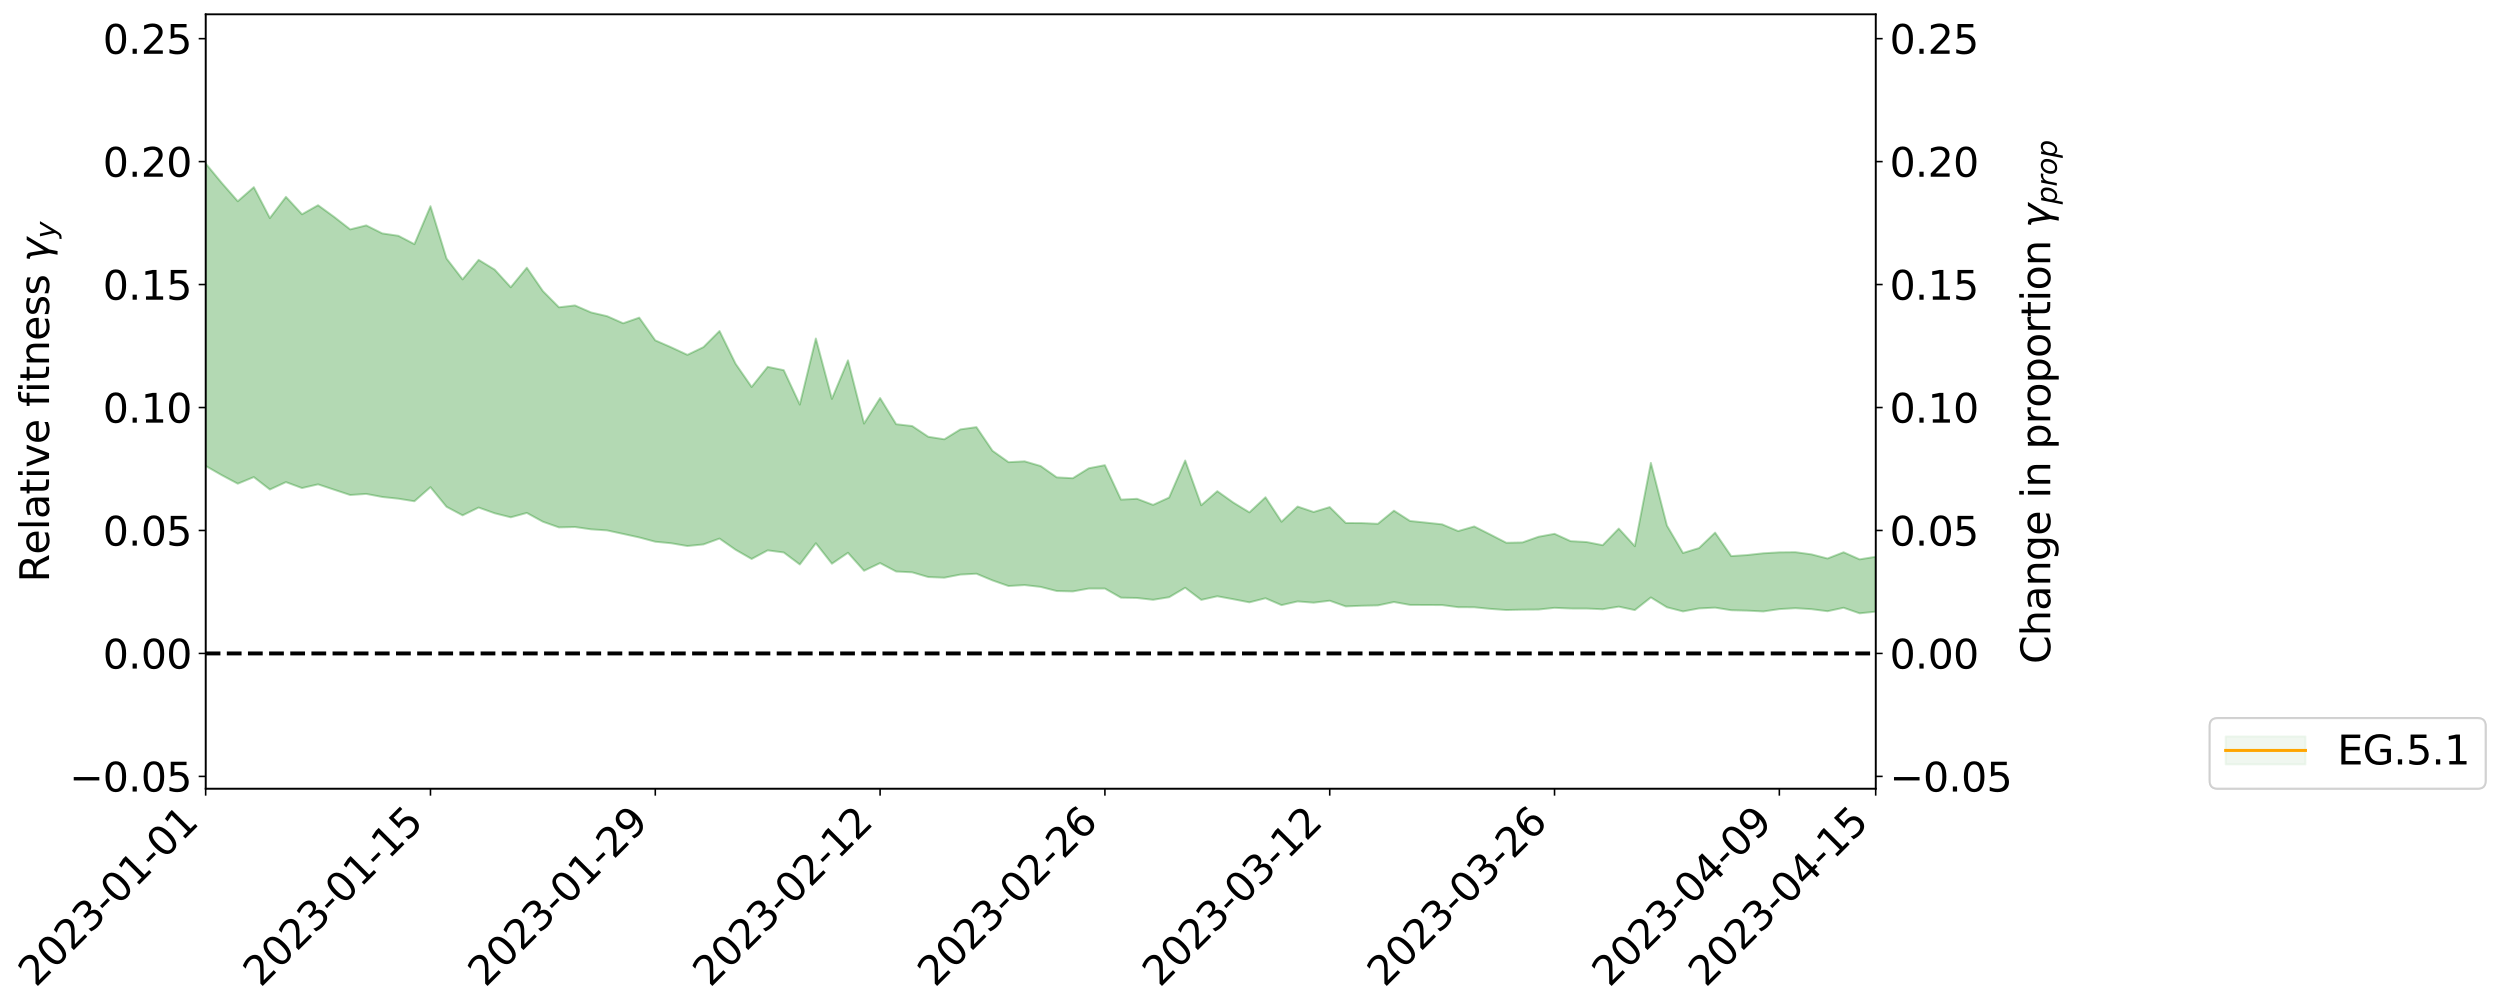 <?xml version="1.0" encoding="utf-8" standalone="no"?>
<!DOCTYPE svg PUBLIC "-//W3C//DTD SVG 1.1//EN"
  "http://www.w3.org/Graphics/SVG/1.1/DTD/svg11.dtd">
<svg xmlns:xlink="http://www.w3.org/1999/xlink" width="1252.972pt" height="505.355pt" viewBox="0 0 1252.972 505.355" xmlns="http://www.w3.org/2000/svg" version="1.1">
 <defs>
  <style type="text/css">*{stroke-linejoin: round; stroke-linecap: butt}</style>
 </defs>
 <g id="figure_1">
  <g id="patch_1">
   <path d="M 0 505.355 
L 1252.972 505.355 
L 1252.972 -0 
L 0 -0 
z
" style="fill: #ffffff"/>
  </g>
  <g id="axes_1">
   <g id="patch_2">
    <path d="M 103.075 395.28 
L 940.075 395.28 
L 940.075 7.2 
L 103.075 7.2 
z
" style="fill: #ffffff"/>
   </g>
   <g id="PolyCollection_1">
    <path d="M -4315.319 327.42 
L -4315.319 327.436 
L -4307.271 327.364 
L -4299.223 327.292 
L -4291.175 327.222 
L -4283.127 327.157 
L -4275.079 327.09 
L -4267.031 327.01 
L -4258.983 326.922 
L -4250.935 326.854 
L -4242.887 326.785 
L -4234.839 326.717 
L -4226.791 326.643 
L -4218.742 326.569 
L -4210.694 326.481 
L -4202.646 326.403 
L -4194.598 326.313 
L -4186.55 326.217 
L -4178.502 326.121 
L -4170.454 326.021 
L -4162.406 325.921 
L -4154.358 325.811 
L -4146.31 325.702 
L -4138.262 325.591 
L -4130.214 325.47 
L -4122.166 325.351 
L -4114.117 325.229 
L -4106.069 325.105 
L -4098.021 324.968 
L -4089.973 324.824 
L -4081.925 324.7 
L -4073.877 324.553 
L -4065.829 324.403 
L -4057.781 324.248 
L -4049.733 324.087 
L -4041.685 323.911 
L -4033.637 323.744 
L -4025.589 323.562 
L -4017.541 323.366 
L -4009.492 323.167 
L -4001.444 322.955 
L -3993.396 322.723 
L -3985.348 322.477 
L -3977.3 322.213 
L -3969.252 321.936 
L -3961.204 321.636 
L -3953.156 321.332 
L -3945.108 321.001 
L -3937.06 320.672 
L -3929.012 320.302 
L -3920.964 319.915 
L -3912.916 319.53 
L -3904.867 319.115 
L -3896.819 318.671 
L -3888.771 318.223 
L -3880.723 317.758 
L -3872.675 317.267 
L -3864.627 316.762 
L -3856.579 316.247 
L -3848.531 315.708 
L -3840.483 315.16 
L -3832.435 314.61 
L -3824.387 314.044 
L -3816.339 313.476 
L -3808.291 312.908 
L -3800.242 312.32 
L -3792.194 311.719 
L -3784.146 311.119 
L -3776.098 310.519 
L -3768.05 309.922 
L -3760.002 309.311 
L -3751.954 308.709 
L -3743.906 308.102 
L -3735.858 307.538 
L -3727.81 306.917 
L -3719.762 306.343 
L -3711.714 305.765 
L -3703.666 305.204 
L -3695.617 304.654 
L -3687.569 304.12 
L -3679.521 303.59 
L -3671.473 303.069 
L -3663.425 302.569 
L -3655.377 302.073 
L -3647.329 301.6 
L -3639.281 301.112 
L -3631.233 300.625 
L -3623.185 300.159 
L -3615.137 299.688 
L -3607.089 299.224 
L -3599.041 298.76 
L -3590.992 298.298 
L -3582.944 297.837 
L -3574.896 297.379 
L -3566.848 296.917 
L -3558.8 296.467 
L -3550.752 296.005 
L -3542.704 295.515 
L -3534.656 295.037 
L -3526.608 294.561 
L -3518.56 294.08 
L -3510.512 293.598 
L -3502.464 293.108 
L -3494.416 292.636 
L -3486.367 292.151 
L -3478.319 291.659 
L -3470.271 291.166 
L -3462.223 290.674 
L -3454.175 290.215 
L -3446.127 289.706 
L -3438.079 289.209 
L -3430.031 288.721 
L -3421.983 288.224 
L -3413.935 287.719 
L -3405.887 287.19 
L -3397.839 286.653 
L -3389.791 286.127 
L -3381.742 285.582 
L -3373.694 285.034 
L -3365.646 284.446 
L -3357.598 283.896 
L -3349.55 283.25 
L -3341.502 282.606 
L -3333.454 281.97 
L -3325.406 281.301 
L -3317.358 280.606 
L -3309.31 279.867 
L -3301.262 279.151 
L -3293.214 278.338 
L -3285.166 277.594 
L -3277.117 276.75 
L -3269.069 275.925 
L -3261.021 275.126 
L -3252.973 274.314 
L -3244.925 273.494 
L -3236.877 272.757 
L -3228.829 271.85 
L -3220.781 271.075 
L -3212.733 270.366 
L -3204.685 269.586 
L -3196.637 268.779 
L -3188.589 267.887 
L -3180.541 267.051 
L -3172.492 266.494 
L -3164.444 265.395 
L -3156.396 264.614 
L -3148.348 263.769 
L -3140.3 262.855 
L -3132.252 261.865 
L -3124.204 260.812 
L -3116.156 260.097 
L -3108.108 259.113 
L -3100.06 257.406 
L -3092.012 255.923 
L -3083.964 254.889 
L -3075.916 253.415 
L -3067.867 252.035 
L -3059.819 250.887 
L -3051.771 249.189 
L -3043.723 247.22 
L -3035.675 245.82 
L -3027.627 244.838 
L -3019.579 243.124 
L -3011.531 242.187 
L -3003.483 240.93 
L -2995.435 239.13 
L -2987.387 238.627 
L -2979.339 238.908 
L -2971.291 239.817 
L -2963.242 237.988 
L -2955.194 240.487 
L -2947.146 240.835 
L -2939.098 236.787 
L -2931.05 237.458 
L -2923.002 239.115 
L -2914.954 237.952 
L -2906.906 237.71 
L -2898.858 244.875 
L -2890.81 254.99 
L -2882.762 260.129 
L -2874.714 248.855 
L -2866.666 254.468 
L -2858.617 262.026 
L -2850.569 261.854 
L -2842.521 276.974 
L -2834.473 274.824 
L -2826.425 270.177 
L -2818.377 258.599 
L -2810.329 269.518 
L -2802.281 276.235 
L -2794.233 273.474 
L -2786.185 275.28 
L -2778.137 281.514 
L -2770.089 280.673 
L -2762.041 275.206 
L -2753.992 282.072 
L -2745.944 283.425 
L -2737.896 280.891 
L -2729.848 285.201 
L -2721.8 286.655 
L -2713.752 286.138 
L -2705.704 284.639 
L -2697.656 285.932 
L -2689.608 284.286 
L -2681.56 284.192 
L -2673.512 285.35 
L -2665.464 283.859 
L -2657.416 284.246 
L -2649.367 284.01 
L -2641.319 282.622 
L -2633.271 282.713 
L -2625.223 280.886 
L -2617.175 280.67 
L -2609.127 280.774 
L -2601.079 280.451 
L -2593.031 279.356 
L -2584.983 278.33 
L -2576.935 277.919 
L -2568.887 276.831 
L -2560.839 276.363 
L -2552.791 275.937 
L -2544.742 274.509 
L -2536.694 274.724 
L -2528.646 273.627 
L -2520.598 272.981 
L -2512.55 272.636 
L -2504.502 271.514 
L -2496.454 270.983 
L -2488.406 270.868 
L -2480.358 270.853 
L -2472.31 269.231 
L -2464.262 268.66 
L -2456.214 267.756 
L -2448.166 269.475 
L -2440.117 269.128 
L -2432.069 269.546 
L -2424.021 267.099 
L -2415.973 265.469 
L -2407.925 265.45 
L -2399.877 266.453 
L -2391.829 266.3 
L -2383.781 263.469 
L -2375.733 265.199 
L -2367.685 264.333 
L -2359.637 263.703 
L -2351.589 262.225 
L -2343.541 262.828 
L -2335.492 261.999 
L -2327.444 262.225 
L -2319.396 261.219 
L -2311.348 260.38 
L -2303.3 259.061 
L -2295.252 258.279 
L -2287.204 257.516 
L -2279.156 256.584 
L -2271.108 256.194 
L -2263.06 255.301 
L -2255.012 254.381 
L -2246.964 252.39 
L -2238.916 250.832 
L -2230.867 249.946 
L -2222.819 248.247 
L -2214.771 247.632 
L -2206.723 246.085 
L -2198.675 243.961 
L -2190.627 242.103 
L -2182.579 240.597 
L -2174.531 238.382 
L -2166.483 236.762 
L -2158.435 234.739 
L -2150.387 232.79 
L -2142.339 230.6 
L -2134.291 228.547 
L -2126.242 226.14 
L -2118.194 224.072 
L -2110.146 221.761 
L -2102.098 219.026 
L -2094.05 216.401 
L -2086.002 214.387 
L -2077.954 212.047 
L -2069.906 209.275 
L -2061.858 206.991 
L -2053.81 204.249 
L -2045.762 200.665 
L -2037.714 198.642 
L -2029.666 195.995 
L -2021.617 193.59 
L -2013.569 190.788 
L -2005.521 187.468 
L -1997.473 184.67 
L -1989.425 181.506 
L -1981.377 177.762 
L -1973.329 175.285 
L -1965.281 171.541 
L -1957.233 168.664 
L -1949.185 164.882 
L -1941.137 160.562 
L -1933.089 156.956 
L -1925.041 153.912 
L -1916.992 149.492 
L -1908.944 146.073 
L -1900.896 141.96 
L -1892.848 138.691 
L -1884.8 134.437 
L -1876.752 130.592 
L -1868.704 129.675 
L -1860.656 123.33 
L -1852.608 121.762 
L -1844.56 117.337 
L -1836.512 114.644 
L -1828.464 110.798 
L -1820.416 107.279 
L -1812.367 103.954 
L -1804.319 100.212 
L -1796.271 97.459 
L -1788.223 94.153 
L -1780.175 94.894 
L -1772.127 87.084 
L -1764.079 84.367 
L -1756.031 89.191 
L -1747.983 80.227 
L -1739.935 80.792 
L -1731.887 79.358 
L -1723.839 73.824 
L -1715.791 73.7 
L -1707.742 77.745 
L -1699.694 74.535 
L -1691.646 73.076 
L -1683.598 75.037 
L -1675.55 75.428 
L -1667.502 77.401 
L -1659.454 81.372 
L -1651.406 87.642 
L -1643.358 99.941 
L -1635.31 98.394 
L -1627.262 106.234 
L -1619.214 111.821 
L -1611.166 115.751 
L -1603.117 122.98 
L -1595.069 129.072 
L -1587.021 121.605 
L -1578.973 130.84 
L -1570.925 141.288 
L -1562.877 146.805 
L -1554.829 149.918 
L -1546.781 163.721 
L -1538.733 166.157 
L -1530.685 170.511 
L -1522.637 170.015 
L -1514.589 181.962 
L -1506.541 178.814 
L -1498.492 177.484 
L -1490.444 188.051 
L -1482.396 195.011 
L -1474.348 194.509 
L -1466.3 199.818 
L -1458.252 201.885 
L -1450.204 202.309 
L -1442.156 202.379 
L -1434.108 204.836 
L -1426.06 206.756 
L -1418.012 214.2 
L -1409.964 210.444 
L -1401.916 217.191 
L -1393.867 216.018 
L -1385.819 215.928 
L -1377.771 218.498 
L -1369.723 220.842 
L -1361.675 218.37 
L -1353.627 220.467 
L -1345.579 220.342 
L -1337.531 224.006 
L -1329.483 222.852 
L -1321.435 222.03 
L -1313.387 223.33 
L -1305.339 224.305 
L -1297.291 223.742 
L -1289.242 222.026 
L -1281.194 223.181 
L -1273.146 220.121 
L -1265.098 220.829 
L -1257.05 224.203 
L -1249.002 223.389 
L -1240.954 221.126 
L -1232.906 220.146 
L -1224.858 220.044 
L -1216.81 217.024 
L -1208.762 217.748 
L -1200.714 217.525 
L -1192.666 216.472 
L -1184.617 215.607 
L -1176.569 213.828 
L -1168.521 214.453 
L -1160.473 213.327 
L -1152.425 212.544 
L -1144.377 211.725 
L -1136.329 210.947 
L -1128.281 209.942 
L -1120.233 207.543 
L -1112.185 206.627 
L -1104.137 205.176 
L -1096.089 202.239 
L -1088.041 204.004 
L -1079.992 200.655 
L -1071.944 201.213 
L -1063.896 200.775 
L -1055.848 200.675 
L -1047.8 198.763 
L -1039.752 198.583 
L -1031.704 198.511 
L -1023.656 195.181 
L -1015.608 196.182 
L -1007.56 195.509 
L -999.512 195.992 
L -991.464 194.049 
L -983.416 194.738 
L -975.367 194.162 
L -967.319 191.818 
L -959.271 191.212 
L -951.223 190.648 
L -943.175 190.162 
L -935.127 189.25 
L -927.079 189.184 
L -919.031 188.522 
L -910.983 187.913 
L -902.935 187.913 
L -894.887 186.297 
L -886.839 187.812 
L -878.791 187.941 
L -870.742 186.821 
L -862.694 185.809 
L -854.646 184.108 
L -846.598 185.891 
L -838.55 185.989 
L -830.502 185.317 
L -822.454 184.277 
L -814.406 183.575 
L -806.358 182.943 
L -798.31 183.171 
L -790.262 182.787 
L -782.214 183.108 
L -774.166 182.04 
L -766.117 180.877 
L -758.069 182.957 
L -750.021 181.766 
L -741.973 181.696 
L -733.925 183.281 
L -725.877 180.054 
L -717.829 180.844 
L -709.781 181.944 
L -701.733 180.306 
L -693.685 182.521 
L -685.637 181.11 
L -677.589 179.521 
L -669.541 181.778 
L -661.492 182.583 
L -653.444 181.2 
L -645.396 181.818 
L -637.348 181.23 
L -629.3 185.226 
L -621.252 184.647 
L -613.204 185.022 
L -605.156 182.343 
L -597.108 180.974 
L -589.06 183.389 
L -581.012 186.05 
L -572.964 184.207 
L -564.916 182.821 
L -556.867 180.734 
L -548.819 180.758 
L -540.771 182.031 
L -532.723 180.079 
L -524.675 179.086 
L -516.627 181.716 
L -508.579 179.699 
L -500.531 182.324 
L -492.483 182.519 
L -484.435 178.046 
L -476.387 178.353 
L -468.339 178.097 
L -460.291 179.049 
L -452.242 181.364 
L -444.194 185.619 
L -436.146 186.831 
L -428.098 186.861 
L -420.05 190.291 
L -412.002 197.241 
L -403.954 190.293 
L -395.906 187.966 
L -387.858 190.747 
L -379.81 193.621 
L -371.762 194.536 
L -363.714 193.538 
L -355.666 198.884 
L -347.617 202.498 
L -339.569 197.345 
L -331.521 202.498 
L -323.473 199.958 
L -315.425 200.381 
L -307.377 204.972 
L -299.329 204.839 
L -291.281 208.669 
L -283.233 208.446 
L -275.185 204.531 
L -267.137 208.021 
L -259.089 208.369 
L -251.041 211.517 
L -242.992 210.753 
L -234.944 214.644 
L -226.896 211.661 
L -218.848 214.038 
L -210.8 214.13 
L -202.752 216.723 
L -194.704 212.493 
L -186.656 216.627 
L -178.608 218.23 
L -170.56 220.151 
L -162.512 222.216 
L -154.464 222.029 
L -146.416 221.075 
L -138.367 223.572 
L -130.319 225.385 
L -122.271 224.566 
L -114.223 222.914 
L -106.175 225.16 
L -98.127 226.726 
L -90.079 223.31 
L -82.031 222.81 
L -73.983 229.068 
L -65.935 230.562 
L -57.887 224.76 
L -49.839 227.076 
L -41.791 227.54 
L -33.742 228.123 
L -25.694 231.141 
L -17.646 229.696 
L -9.598 228.292 
L -1.55 230.229 
L 6.498 230.621 
L 14.546 227.547 
L 22.594 228.627 
L 30.642 228.127 
L 38.69 234.305 
L 46.738 238.414 
L 54.786 238.372 
L 62.834 233.196 
L 70.883 232.406 
L 78.931 233.388 
L 86.979 233.139 
L 95.027 238.519 
L 103.075 233.515 
L 111.123 238.138 
L 119.171 242.423 
L 127.219 239.115 
L 135.267 245.346 
L 143.315 241.63 
L 151.363 244.609 
L 159.411 242.75 
L 167.459 245.434 
L 175.508 248.094 
L 183.556 247.543 
L 191.604 249.079 
L 199.652 249.937 
L 207.7 251.227 
L 215.748 244.162 
L 223.796 253.999 
L 231.844 258.283 
L 239.892 254.368 
L 247.94 257.246 
L 255.988 259.274 
L 264.036 257.067 
L 272.084 261.482 
L 280.133 264.32 
L 288.181 264.131 
L 296.229 265.292 
L 304.277 265.837 
L 312.325 267.591 
L 320.373 269.357 
L 328.421 271.506 
L 336.469 272.278 
L 344.517 273.66 
L 352.565 272.861 
L 360.613 269.925 
L 368.661 275.529 
L 376.709 280.147 
L 384.758 275.835 
L 392.806 276.892 
L 400.854 282.906 
L 408.902 272.273 
L 416.95 282.524 
L 424.998 277.046 
L 433.046 286.053 
L 441.094 282.206 
L 449.142 286.437 
L 457.19 286.845 
L 465.238 289.207 
L 473.286 289.532 
L 481.334 287.969 
L 489.383 287.544 
L 497.431 290.892 
L 505.479 293.713 
L 513.527 293.226 
L 521.575 294.151 
L 529.623 296.212 
L 537.671 296.417 
L 545.719 294.968 
L 553.767 294.968 
L 561.815 299.543 
L 569.863 299.701 
L 577.911 300.613 
L 585.959 299.317 
L 594.008 294.581 
L 602.056 300.655 
L 610.104 298.841 
L 618.152 300.328 
L 626.2 301.887 
L 634.248 299.835 
L 642.296 303.284 
L 650.344 301.428 
L 658.392 302.052 
L 666.44 301.068 
L 674.488 303.92 
L 682.536 303.591 
L 690.584 303.416 
L 698.633 301.719 
L 706.681 303.17 
L 714.729 303.224 
L 722.777 303.25 
L 730.825 304.314 
L 738.873 304.354 
L 746.921 305.157 
L 754.969 305.743 
L 763.017 305.558 
L 771.065 305.495 
L 779.113 304.629 
L 787.161 304.974 
L 795.209 304.995 
L 803.258 305.353 
L 811.306 304.038 
L 819.354 305.77 
L 827.402 299.432 
L 835.45 304.361 
L 843.498 306.431 
L 851.546 304.937 
L 859.594 304.538 
L 867.642 305.833 
L 875.69 306.047 
L 883.738 306.449 
L 891.786 305.283 
L 899.834 304.812 
L 907.883 305.308 
L 915.931 306.338 
L 923.979 304.6 
L 932.027 307.391 
L 940.075 306.556 
L 940.075 279.045 
L 940.075 279.045 
L 932.027 280.349 
L 923.979 276.794 
L 915.931 279.918 
L 907.883 277.843 
L 899.834 276.747 
L 891.786 276.835 
L 883.738 277.302 
L 875.69 278.181 
L 867.642 278.709 
L 859.594 266.956 
L 851.546 274.685 
L 843.498 277.151 
L 835.45 263.415 
L 827.402 232.004 
L 819.354 273.748 
L 811.306 264.933 
L 803.258 273.245 
L 795.209 271.666 
L 787.161 271.211 
L 779.113 267.548 
L 771.065 269.03 
L 763.017 271.872 
L 754.969 272.038 
L 746.921 267.902 
L 738.873 263.854 
L 730.825 266.178 
L 722.777 262.793 
L 714.729 261.935 
L 706.681 261.103 
L 698.633 255.949 
L 690.584 262.532 
L 682.536 262.163 
L 674.488 262.11 
L 666.44 254.159 
L 658.392 256.607 
L 650.344 253.879 
L 642.296 261.494 
L 634.248 249.223 
L 626.2 256.799 
L 618.152 251.899 
L 610.104 246.18 
L 602.056 253.224 
L 594.008 230.816 
L 585.959 249.362 
L 577.911 253.05 
L 569.863 249.992 
L 561.815 250.413 
L 553.767 233.142 
L 545.719 234.685 
L 537.671 239.684 
L 529.623 239.248 
L 521.575 233.575 
L 513.527 231.218 
L 505.479 231.639 
L 497.431 225.934 
L 489.383 214.071 
L 481.334 215.205 
L 473.286 220.167 
L 465.238 218.904 
L 457.19 213.53 
L 449.142 212.601 
L 441.094 199.482 
L 433.046 212.29 
L 424.998 180.609 
L 416.95 199.901 
L 408.902 169.66 
L 400.854 202.782 
L 392.806 185.525 
L 384.758 183.864 
L 376.709 193.942 
L 368.661 182.308 
L 360.613 165.905 
L 352.565 173.977 
L 344.517 177.85 
L 336.469 174.106 
L 328.421 170.593 
L 320.373 159.203 
L 312.325 162.026 
L 304.277 158.465 
L 296.229 156.592 
L 288.181 153.081 
L 280.133 154.018 
L 272.084 145.899 
L 264.036 134.178 
L 255.988 143.98 
L 247.94 135.153 
L 239.892 130.245 
L 231.844 140.026 
L 223.796 129.566 
L 215.748 103.347 
L 207.7 122.362 
L 199.652 118.176 
L 191.604 116.987 
L 183.556 112.968 
L 175.508 114.98 
L 167.459 108.708 
L 159.411 102.851 
L 151.363 107.404 
L 143.315 98.67 
L 135.267 109.3 
L 127.219 93.814 
L 119.171 100.868 
L 111.123 91.682 
L 103.075 81.949 
L 95.027 93.235 
L 86.979 80.185 
L 78.931 81.558 
L 70.883 79.892 
L 62.834 82.006 
L 54.786 92.949 
L 46.738 94.502 
L 38.69 85.683 
L 30.642 70.11 
L 22.594 71.463 
L 14.546 70.866 
L 6.498 78.068 
L -1.55 76.705 
L -9.598 72.491 
L -17.646 76.633 
L -25.694 78.313 
L -33.742 72.316 
L -41.791 72.439 
L -49.839 71.13 
L -57.887 67.053 
L -65.935 80.416 
L -73.983 75.157 
L -82.031 64.505 
L -90.079 67.07 
L -98.127 72.94 
L -106.175 69.899 
L -114.223 66.343 
L -122.271 71.535 
L -130.319 75.045 
L -138.367 68.737 
L -146.416 65.685 
L -154.464 68.436 
L -162.512 65.191 
L -170.56 65.268 
L -178.608 61.407 
L -186.656 59.794 
L -194.704 52.903 
L -202.752 60.149 
L -210.8 56.52 
L -218.848 57.376 
L -226.896 55.389 
L -234.944 59.126 
L -242.992 52.937 
L -251.041 56.057 
L -259.089 50.918 
L -267.137 51.242 
L -275.185 46.524 
L -283.233 50.306 
L -291.281 53.079 
L -299.329 49.829 
L -307.377 49.092 
L -315.425 43.407 
L -323.473 44.152 
L -331.521 45.905 
L -339.569 39.913 
L -347.617 45.712 
L -355.666 43.06 
L -363.714 35.194 
L -371.762 37.983 
L -379.81 36.835 
L -387.858 33.228 
L -395.906 31.072 
L -403.954 34.497 
L -412.002 45.787 
L -420.05 37.342 
L -428.098 32.43 
L -436.146 32.703 
L -444.194 31.399 
L -452.242 27.318 
L -460.291 25.307 
L -468.339 22.449 
L -476.387 25.95 
L -484.435 26.755 
L -492.483 32.372 
L -500.531 33.113 
L -508.579 30.931 
L -516.627 34.639 
L -524.675 31.715 
L -532.723 34.714 
L -540.771 37.147 
L -548.819 37.687 
L -556.867 37.481 
L -564.916 41.462 
L -572.964 43.613 
L -581.012 45.738 
L -589.06 44.313 
L -597.108 42.325 
L -605.156 44.356 
L -613.204 46.745 
L -621.252 47.225 
L -629.3 49.603 
L -637.348 45.277 
L -645.396 46.789 
L -653.444 46.249 
L -661.492 47.355 
L -669.541 46.312 
L -677.589 44.836 
L -685.637 47.972 
L -693.685 49.221 
L -701.733 46.678 
L -709.781 49.049 
L -717.829 46.861 
L -725.877 47.837 
L -733.925 51.472 
L -741.973 49.879 
L -750.021 50.593 
L -758.069 51.886 
L -766.117 49.711 
L -774.166 50.782 
L -782.214 52.523 
L -790.262 52.206 
L -798.31 53.054 
L -806.358 52.959 
L -814.406 53.629 
L -822.454 54.567 
L -830.502 55.683 
L -838.55 56.112 
L -846.598 56.444 
L -854.646 52.595 
L -862.694 56.222 
L -870.742 57.226 
L -878.791 58.25 
L -886.839 57.303 
L -894.887 56.471 
L -902.935 58.233 
L -910.983 58.195 
L -919.031 59.121 
L -927.079 59.42 
L -935.127 59.499 
L -943.175 59.703 
L -951.223 60.586 
L -959.271 61.434 
L -967.319 62.505 
L -975.367 65.347 
L -983.416 65.947 
L -991.464 64.961 
L -999.512 67.355 
L -1007.56 66.439 
L -1015.608 67.517 
L -1023.656 65.515 
L -1031.704 70.683 
L -1039.752 70.535 
L -1047.8 71.15 
L -1055.848 73.511 
L -1063.896 73.814 
L -1071.944 74.67 
L -1079.992 73.801 
L -1088.041 78.106 
L -1096.089 76.867 
L -1104.137 80.848 
L -1112.185 83.274 
L -1120.233 84.976 
L -1128.281 88.55 
L -1136.329 90.744 
L -1144.377 91.707 
L -1152.425 93.652 
L -1160.473 94.853 
L -1168.521 97.049 
L -1176.569 96.788 
L -1184.617 100.06 
L -1192.666 102.317 
L -1200.714 104.092 
L -1208.762 105.235 
L -1216.81 105.672 
L -1224.858 109.75 
L -1232.906 110.954 
L -1240.954 113.572 
L -1249.002 116.666 
L -1257.05 118.238 
L -1265.098 116.068 
L -1273.146 116.935 
L -1281.194 120.843 
L -1289.242 121.247 
L -1297.291 123.644 
L -1305.339 125.079 
L -1313.387 125.398 
L -1321.435 126.112 
L -1329.483 127.428 
L -1337.531 129.353 
L -1345.579 126.77 
L -1353.627 128.23 
L -1361.675 127.629 
L -1369.723 130.482 
L -1377.771 130.396 
L -1385.819 128.731 
L -1393.867 130.001 
L -1401.916 131.741 
L -1409.964 127.075 
L -1418.012 131.535 
L -1426.06 126.23 
L -1434.108 125.877 
L -1442.156 124.988 
L -1450.204 126.37 
L -1458.252 126.867 
L -1466.3 125.867 
L -1474.348 122.687 
L -1482.396 125.006 
L -1490.444 119.195 
L -1498.492 112.859 
L -1506.541 114.58 
L -1514.589 117.435 
L -1522.637 109.606 
L -1530.685 110.077 
L -1538.733 107.894 
L -1546.781 106.432 
L -1554.829 97.074 
L -1562.877 96.013 
L -1570.925 91.975 
L -1578.973 83.936 
L -1587.021 78.561 
L -1595.069 84.808 
L -1603.117 81.1 
L -1611.166 76.206 
L -1619.214 73.298 
L -1627.262 69.491 
L -1635.31 64.16 
L -1643.358 66.026 
L -1651.406 56.58 
L -1659.454 53.015 
L -1667.502 49.701 
L -1675.55 48.717 
L -1683.598 48.651 
L -1691.646 46.814 
L -1699.694 47.828 
L -1707.742 51.398 
L -1715.791 48.264 
L -1723.839 48.366 
L -1731.887 53.509 
L -1739.935 54.97 
L -1747.983 54.788 
L -1756.031 62.886 
L -1764.079 59.072 
L -1772.127 61.375 
L -1780.175 68.932 
L -1788.223 68.296 
L -1796.271 71.487 
L -1804.319 74.167 
L -1812.367 77.617 
L -1820.416 80.921 
L -1828.464 84.238 
L -1836.512 87.891 
L -1844.56 90.608 
L -1852.608 94.576 
L -1860.656 96.185 
L -1868.704 102.383 
L -1876.752 103.222 
L -1884.8 106.99 
L -1892.848 111.037 
L -1900.896 114.296 
L -1908.944 118.12 
L -1916.992 121.531 
L -1925.041 125.712 
L -1933.089 128.771 
L -1941.137 132.135 
L -1949.185 136.239 
L -1957.233 139.926 
L -1965.281 142.659 
L -1973.329 146.169 
L -1981.377 148.73 
L -1989.425 152.268 
L -1997.473 155.297 
L -2005.521 157.938 
L -2013.569 161.1 
L -2021.617 163.779 
L -2029.666 166.144 
L -2037.714 168.765 
L -2045.762 170.757 
L -2053.81 174.261 
L -2061.858 176.921 
L -2069.906 179.331 
L -2077.954 182.108 
L -2086.002 184.131 
L -2094.05 186.691 
L -2102.098 189.328 
L -2110.146 192.142 
L -2118.194 194.482 
L -2126.242 196.788 
L -2134.291 199.105 
L -2142.339 201.547 
L -2150.387 203.936 
L -2158.435 206.039 
L -2166.483 208.242 
L -2174.531 210.075 
L -2182.579 212.46 
L -2190.627 214.237 
L -2198.675 216.251 
L -2206.723 218.619 
L -2214.771 220.327 
L -2222.819 221.058 
L -2230.867 223.026 
L -2238.916 224.197 
L -2246.964 226.068 
L -2255.012 228.222 
L -2263.06 229.459 
L -2271.108 230.626 
L -2279.156 231.092 
L -2287.204 232.287 
L -2295.252 233.18 
L -2303.3 234.083 
L -2311.348 235.647 
L -2319.396 236.697 
L -2327.444 238.027 
L -2335.492 237.782 
L -2343.541 238.707 
L -2351.589 238.161 
L -2359.637 239.999 
L -2367.685 240.605 
L -2375.733 242.01 
L -2383.781 240.168 
L -2391.829 243.353 
L -2399.877 243.597 
L -2407.925 242.488 
L -2415.973 242.568 
L -2424.021 244.42 
L -2432.069 247.333 
L -2440.117 246.852 
L -2448.166 247.264 
L -2456.214 245.247 
L -2464.262 245.886 
L -2472.31 246.892 
L -2480.358 248.813 
L -2488.406 248.8 
L -2496.454 248.882 
L -2504.502 249.476 
L -2512.55 250.782 
L -2520.598 251.011 
L -2528.646 251.882 
L -2536.694 253.194 
L -2544.742 252.873 
L -2552.791 254.55 
L -2560.839 255.07 
L -2568.887 255.637 
L -2576.935 256.91 
L -2584.983 257.371 
L -2593.031 258.699 
L -2601.079 260.06 
L -2609.127 260.497 
L -2617.175 260.491 
L -2625.223 260.612 
L -2633.271 262.965 
L -2641.319 262.974 
L -2649.367 264.734 
L -2657.416 265.087 
L -2665.464 264.952 
L -2673.512 266.498 
L -2681.56 265.543 
L -2689.608 265.921 
L -2697.656 267.814 
L -2705.704 266.833 
L -2713.752 268.652 
L -2721.8 269.284 
L -2729.848 268.191 
L -2737.896 264.136 
L -2745.944 266.944 
L -2753.992 265.754 
L -2762.041 259.636 
L -2770.089 264.975 
L -2778.137 266.139 
L -2786.185 260.593 
L -2794.233 259.019 
L -2802.281 262.127 
L -2810.329 255.976 
L -2818.377 245.67 
L -2826.425 257.196 
L -2834.473 261.875 
L -2842.521 264.323 
L -2850.569 250.049 
L -2858.617 250.492 
L -2866.666 243.535 
L -2874.714 238.16 
L -2882.762 249.584 
L -2890.81 244.84 
L -2898.858 235.077 
L -2906.906 228.235 
L -2914.954 228.807 
L -2923.002 230.309 
L -2931.05 228.946 
L -2939.098 228.556 
L -2947.146 232.96 
L -2955.194 232.847 
L -2963.242 230.61 
L -2971.291 232.726 
L -2979.339 232.089 
L -2987.387 232.071 
L -2995.435 232.894 
L -3003.483 234.937 
L -3011.531 236.467 
L -3019.579 237.631 
L -3027.627 239.606 
L -3035.675 240.81 
L -3043.723 242.431 
L -3051.771 244.6 
L -3059.819 246.568 
L -3067.867 247.902 
L -3075.916 249.5 
L -3083.964 251.158 
L -3092.012 252.414 
L -3100.06 254.064 
L -3108.108 255.947 
L -3116.156 257.086 
L -3124.204 257.995 
L -3132.252 259.19 
L -3140.3 260.366 
L -3148.348 261.409 
L -3156.396 262.386 
L -3164.444 263.309 
L -3172.492 264.511 
L -3180.541 265.166 
L -3188.589 266.018 
L -3196.637 266.918 
L -3204.685 267.73 
L -3212.733 268.505 
L -3220.781 269.174 
L -3228.829 269.918 
L -3236.877 270.869 
L -3244.925 271.566 
L -3252.973 272.388 
L -3261.021 273.185 
L -3269.069 273.982 
L -3277.117 274.8 
L -3285.166 275.647 
L -3293.214 276.372 
L -3301.262 277.195 
L -3309.31 277.915 
L -3317.358 278.666 
L -3325.406 279.362 
L -3333.454 280.039 
L -3341.502 280.679 
L -3349.55 281.333 
L -3357.598 282.016 
L -3365.646 282.55 
L -3373.694 283.18 
L -3381.742 283.738 
L -3389.791 284.3 
L -3397.839 284.833 
L -3405.887 285.405 
L -3413.935 285.953 
L -3421.983 286.474 
L -3430.031 286.997 
L -3438.079 287.507 
L -3446.127 288.036 
L -3454.175 288.604 
L -3462.223 289.056 
L -3470.271 289.585 
L -3478.319 290.117 
L -3486.367 290.647 
L -3494.416 291.163 
L -3502.464 291.649 
L -3510.512 292.181 
L -3518.56 292.703 
L -3526.608 293.226 
L -3534.656 293.744 
L -3542.704 294.272 
L -3550.752 294.812 
L -3558.8 295.321 
L -3566.848 295.815 
L -3574.896 296.326 
L -3582.944 296.83 
L -3590.992 297.341 
L -3599.041 297.854 
L -3607.089 298.369 
L -3615.137 298.881 
L -3623.185 299.396 
L -3631.233 299.902 
L -3639.281 300.438 
L -3647.329 300.965 
L -3655.377 301.467 
L -3663.425 301.996 
L -3671.473 302.524 
L -3679.521 303.072 
L -3687.569 303.631 
L -3695.617 304.188 
L -3703.666 304.757 
L -3711.714 305.335 
L -3719.762 305.932 
L -3727.81 306.521 
L -3735.858 307.164 
L -3743.906 307.738 
L -3751.954 308.362 
L -3760.002 308.979 
L -3768.05 309.605 
L -3776.098 310.214 
L -3784.146 310.827 
L -3792.194 311.441 
L -3800.242 312.057 
L -3808.291 312.657 
L -3816.339 313.236 
L -3824.387 313.814 
L -3832.435 314.391 
L -3840.483 314.951 
L -3848.531 315.511 
L -3856.579 316.061 
L -3864.627 316.586 
L -3872.675 317.1 
L -3880.723 317.602 
L -3888.771 318.074 
L -3896.819 318.531 
L -3904.867 318.986 
L -3912.916 319.408 
L -3920.964 319.799 
L -3929.012 320.195 
L -3937.06 320.573 
L -3945.108 320.907 
L -3953.156 321.245 
L -3961.204 321.553 
L -3969.252 321.861 
L -3977.3 322.143 
L -3985.348 322.413 
L -3993.396 322.664 
L -4001.444 322.898 
L -4009.492 323.109 
L -4017.541 323.306 
L -4025.589 323.503 
L -4033.637 323.687 
L -4041.685 323.852 
L -4049.733 324.032 
L -4057.781 324.193 
L -4065.829 324.348 
L -4073.877 324.499 
L -4081.925 324.647 
L -4089.973 324.768 
L -4098.021 324.916 
L -4106.069 325.058 
L -4114.117 325.181 
L -4122.166 325.304 
L -4130.214 325.424 
L -4138.262 325.549 
L -4146.31 325.661 
L -4154.358 325.772 
L -4162.406 325.884 
L -4170.454 325.985 
L -4178.502 326.087 
L -4186.55 326.187 
L -4194.598 326.287 
L -4202.646 326.382 
L -4210.694 326.46 
L -4218.742 326.554 
L -4226.791 326.632 
L -4234.839 326.709 
L -4242.887 326.777 
L -4250.935 326.846 
L -4258.983 326.913 
L -4267.031 326.994 
L -4275.079 327.07 
L -4283.127 327.135 
L -4291.175 327.199 
L -4299.223 327.269 
L -4307.271 327.342 
L -4315.319 327.42 
z
" clip-path="url(#p22751cf095)" style="fill: #008000; fill-opacity: 0.3; stroke: #008000; stroke-opacity: 0.3"/>
   </g>
   <g id="matplotlib.axis_1">
    <g id="xtick_1">
     <g id="line2d_1">
      <defs>
       <path id="mcbea987f5d" d="M 0 0 
L 0 3.5 
" style="stroke: #000000; stroke-width: 0.8"/>
      </defs>
      <g>
       <use xlink:href="#mcbea987f5d" x="103.075" y="395.28" style="stroke: #000000; stroke-width: 0.8"/>
      </g>
     </g>
     <g id="text_1">
      <!-- 2023-01-01 -->
      <g transform="translate(17.946 495.214) rotate(-45) scale(0.2 -0.2)">
       <defs>
        <path id="DejaVuSans-32" d="M 1228 531 
L 3431 531 
L 3431 0 
L 469 0 
L 469 531 
Q 828 903 1448 1529 
Q 2069 2156 2228 2338 
Q 2531 2678 2651 2914 
Q 2772 3150 2772 3378 
Q 2772 3750 2511 3984 
Q 2250 4219 1831 4219 
Q 1534 4219 1204 4116 
Q 875 4013 500 3803 
L 500 4441 
Q 881 4594 1212 4672 
Q 1544 4750 1819 4750 
Q 2544 4750 2975 4387 
Q 3406 4025 3406 3419 
Q 3406 3131 3298 2873 
Q 3191 2616 2906 2266 
Q 2828 2175 2409 1742 
Q 1991 1309 1228 531 
z
" transform="scale(0.016)"/>
        <path id="DejaVuSans-30" d="M 2034 4250 
Q 1547 4250 1301 3770 
Q 1056 3291 1056 2328 
Q 1056 1369 1301 889 
Q 1547 409 2034 409 
Q 2525 409 2770 889 
Q 3016 1369 3016 2328 
Q 3016 3291 2770 3770 
Q 2525 4250 2034 4250 
z
M 2034 4750 
Q 2819 4750 3233 4129 
Q 3647 3509 3647 2328 
Q 3647 1150 3233 529 
Q 2819 -91 2034 -91 
Q 1250 -91 836 529 
Q 422 1150 422 2328 
Q 422 3509 836 4129 
Q 1250 4750 2034 4750 
z
" transform="scale(0.016)"/>
        <path id="DejaVuSans-33" d="M 2597 2516 
Q 3050 2419 3304 2112 
Q 3559 1806 3559 1356 
Q 3559 666 3084 287 
Q 2609 -91 1734 -91 
Q 1441 -91 1130 -33 
Q 819 25 488 141 
L 488 750 
Q 750 597 1062 519 
Q 1375 441 1716 441 
Q 2309 441 2620 675 
Q 2931 909 2931 1356 
Q 2931 1769 2642 2001 
Q 2353 2234 1838 2234 
L 1294 2234 
L 1294 2753 
L 1863 2753 
Q 2328 2753 2575 2939 
Q 2822 3125 2822 3475 
Q 2822 3834 2567 4026 
Q 2313 4219 1838 4219 
Q 1578 4219 1281 4162 
Q 984 4106 628 3988 
L 628 4550 
Q 988 4650 1302 4700 
Q 1616 4750 1894 4750 
Q 2613 4750 3031 4423 
Q 3450 4097 3450 3541 
Q 3450 3153 3228 2886 
Q 3006 2619 2597 2516 
z
" transform="scale(0.016)"/>
        <path id="DejaVuSans-2d" d="M 313 2009 
L 1997 2009 
L 1997 1497 
L 313 1497 
L 313 2009 
z
" transform="scale(0.016)"/>
        <path id="DejaVuSans-31" d="M 794 531 
L 1825 531 
L 1825 4091 
L 703 3866 
L 703 4441 
L 1819 4666 
L 2450 4666 
L 2450 531 
L 3481 531 
L 3481 0 
L 794 0 
L 794 531 
z
" transform="scale(0.016)"/>
       </defs>
       <use xlink:href="#DejaVuSans-32"/>
       <use xlink:href="#DejaVuSans-30" x="63.623"/>
       <use xlink:href="#DejaVuSans-32" x="127.246"/>
       <use xlink:href="#DejaVuSans-33" x="190.869"/>
       <use xlink:href="#DejaVuSans-2d" x="254.492"/>
       <use xlink:href="#DejaVuSans-30" x="290.576"/>
       <use xlink:href="#DejaVuSans-31" x="354.199"/>
       <use xlink:href="#DejaVuSans-2d" x="417.822"/>
       <use xlink:href="#DejaVuSans-30" x="453.906"/>
       <use xlink:href="#DejaVuSans-31" x="517.529"/>
      </g>
     </g>
    </g>
    <g id="xtick_2">
     <g id="line2d_2">
      <g>
       <use xlink:href="#mcbea987f5d" x="215.748" y="395.28" style="stroke: #000000; stroke-width: 0.8"/>
      </g>
     </g>
     <g id="text_2">
      <!-- 2023-01-15 -->
      <g transform="translate(130.619 495.214) rotate(-45) scale(0.2 -0.2)">
       <defs>
        <path id="DejaVuSans-35" d="M 691 4666 
L 3169 4666 
L 3169 4134 
L 1269 4134 
L 1269 2991 
Q 1406 3038 1543 3061 
Q 1681 3084 1819 3084 
Q 2600 3084 3056 2656 
Q 3513 2228 3513 1497 
Q 3513 744 3044 326 
Q 2575 -91 1722 -91 
Q 1428 -91 1123 -41 
Q 819 9 494 109 
L 494 744 
Q 775 591 1075 516 
Q 1375 441 1709 441 
Q 2250 441 2565 725 
Q 2881 1009 2881 1497 
Q 2881 1984 2565 2268 
Q 2250 2553 1709 2553 
Q 1456 2553 1204 2497 
Q 953 2441 691 2322 
L 691 4666 
z
" transform="scale(0.016)"/>
       </defs>
       <use xlink:href="#DejaVuSans-32"/>
       <use xlink:href="#DejaVuSans-30" x="63.623"/>
       <use xlink:href="#DejaVuSans-32" x="127.246"/>
       <use xlink:href="#DejaVuSans-33" x="190.869"/>
       <use xlink:href="#DejaVuSans-2d" x="254.492"/>
       <use xlink:href="#DejaVuSans-30" x="290.576"/>
       <use xlink:href="#DejaVuSans-31" x="354.199"/>
       <use xlink:href="#DejaVuSans-2d" x="417.822"/>
       <use xlink:href="#DejaVuSans-31" x="453.906"/>
       <use xlink:href="#DejaVuSans-35" x="517.529"/>
      </g>
     </g>
    </g>
    <g id="xtick_3">
     <g id="line2d_3">
      <g>
       <use xlink:href="#mcbea987f5d" x="328.421" y="395.28" style="stroke: #000000; stroke-width: 0.8"/>
      </g>
     </g>
     <g id="text_3">
      <!-- 2023-01-29 -->
      <g transform="translate(243.292 495.214) rotate(-45) scale(0.2 -0.2)">
       <defs>
        <path id="DejaVuSans-39" d="M 703 97 
L 703 672 
Q 941 559 1184 500 
Q 1428 441 1663 441 
Q 2288 441 2617 861 
Q 2947 1281 2994 2138 
Q 2813 1869 2534 1725 
Q 2256 1581 1919 1581 
Q 1219 1581 811 2004 
Q 403 2428 403 3163 
Q 403 3881 828 4315 
Q 1253 4750 1959 4750 
Q 2769 4750 3195 4129 
Q 3622 3509 3622 2328 
Q 3622 1225 3098 567 
Q 2575 -91 1691 -91 
Q 1453 -91 1209 -44 
Q 966 3 703 97 
z
M 1959 2075 
Q 2384 2075 2632 2365 
Q 2881 2656 2881 3163 
Q 2881 3666 2632 3958 
Q 2384 4250 1959 4250 
Q 1534 4250 1286 3958 
Q 1038 3666 1038 3163 
Q 1038 2656 1286 2365 
Q 1534 2075 1959 2075 
z
" transform="scale(0.016)"/>
       </defs>
       <use xlink:href="#DejaVuSans-32"/>
       <use xlink:href="#DejaVuSans-30" x="63.623"/>
       <use xlink:href="#DejaVuSans-32" x="127.246"/>
       <use xlink:href="#DejaVuSans-33" x="190.869"/>
       <use xlink:href="#DejaVuSans-2d" x="254.492"/>
       <use xlink:href="#DejaVuSans-30" x="290.576"/>
       <use xlink:href="#DejaVuSans-31" x="354.199"/>
       <use xlink:href="#DejaVuSans-2d" x="417.822"/>
       <use xlink:href="#DejaVuSans-32" x="453.906"/>
       <use xlink:href="#DejaVuSans-39" x="517.529"/>
      </g>
     </g>
    </g>
    <g id="xtick_4">
     <g id="line2d_4">
      <g>
       <use xlink:href="#mcbea987f5d" x="441.094" y="395.28" style="stroke: #000000; stroke-width: 0.8"/>
      </g>
     </g>
     <g id="text_4">
      <!-- 2023-02-12 -->
      <g transform="translate(355.965 495.214) rotate(-45) scale(0.2 -0.2)">
       <use xlink:href="#DejaVuSans-32"/>
       <use xlink:href="#DejaVuSans-30" x="63.623"/>
       <use xlink:href="#DejaVuSans-32" x="127.246"/>
       <use xlink:href="#DejaVuSans-33" x="190.869"/>
       <use xlink:href="#DejaVuSans-2d" x="254.492"/>
       <use xlink:href="#DejaVuSans-30" x="290.576"/>
       <use xlink:href="#DejaVuSans-32" x="354.199"/>
       <use xlink:href="#DejaVuSans-2d" x="417.822"/>
       <use xlink:href="#DejaVuSans-31" x="453.906"/>
       <use xlink:href="#DejaVuSans-32" x="517.529"/>
      </g>
     </g>
    </g>
    <g id="xtick_5">
     <g id="line2d_5">
      <g>
       <use xlink:href="#mcbea987f5d" x="553.767" y="395.28" style="stroke: #000000; stroke-width: 0.8"/>
      </g>
     </g>
     <g id="text_5">
      <!-- 2023-02-26 -->
      <g transform="translate(468.638 495.214) rotate(-45) scale(0.2 -0.2)">
       <defs>
        <path id="DejaVuSans-36" d="M 2113 2584 
Q 1688 2584 1439 2293 
Q 1191 2003 1191 1497 
Q 1191 994 1439 701 
Q 1688 409 2113 409 
Q 2538 409 2786 701 
Q 3034 994 3034 1497 
Q 3034 2003 2786 2293 
Q 2538 2584 2113 2584 
z
M 3366 4563 
L 3366 3988 
Q 3128 4100 2886 4159 
Q 2644 4219 2406 4219 
Q 1781 4219 1451 3797 
Q 1122 3375 1075 2522 
Q 1259 2794 1537 2939 
Q 1816 3084 2150 3084 
Q 2853 3084 3261 2657 
Q 3669 2231 3669 1497 
Q 3669 778 3244 343 
Q 2819 -91 2113 -91 
Q 1303 -91 875 529 
Q 447 1150 447 2328 
Q 447 3434 972 4092 
Q 1497 4750 2381 4750 
Q 2619 4750 2861 4703 
Q 3103 4656 3366 4563 
z
" transform="scale(0.016)"/>
       </defs>
       <use xlink:href="#DejaVuSans-32"/>
       <use xlink:href="#DejaVuSans-30" x="63.623"/>
       <use xlink:href="#DejaVuSans-32" x="127.246"/>
       <use xlink:href="#DejaVuSans-33" x="190.869"/>
       <use xlink:href="#DejaVuSans-2d" x="254.492"/>
       <use xlink:href="#DejaVuSans-30" x="290.576"/>
       <use xlink:href="#DejaVuSans-32" x="354.199"/>
       <use xlink:href="#DejaVuSans-2d" x="417.822"/>
       <use xlink:href="#DejaVuSans-32" x="453.906"/>
       <use xlink:href="#DejaVuSans-36" x="517.529"/>
      </g>
     </g>
    </g>
    <g id="xtick_6">
     <g id="line2d_6">
      <g>
       <use xlink:href="#mcbea987f5d" x="666.44" y="395.28" style="stroke: #000000; stroke-width: 0.8"/>
      </g>
     </g>
     <g id="text_6">
      <!-- 2023-03-12 -->
      <g transform="translate(581.311 495.214) rotate(-45) scale(0.2 -0.2)">
       <use xlink:href="#DejaVuSans-32"/>
       <use xlink:href="#DejaVuSans-30" x="63.623"/>
       <use xlink:href="#DejaVuSans-32" x="127.246"/>
       <use xlink:href="#DejaVuSans-33" x="190.869"/>
       <use xlink:href="#DejaVuSans-2d" x="254.492"/>
       <use xlink:href="#DejaVuSans-30" x="290.576"/>
       <use xlink:href="#DejaVuSans-33" x="354.199"/>
       <use xlink:href="#DejaVuSans-2d" x="417.822"/>
       <use xlink:href="#DejaVuSans-31" x="453.906"/>
       <use xlink:href="#DejaVuSans-32" x="517.529"/>
      </g>
     </g>
    </g>
    <g id="xtick_7">
     <g id="line2d_7">
      <g>
       <use xlink:href="#mcbea987f5d" x="779.113" y="395.28" style="stroke: #000000; stroke-width: 0.8"/>
      </g>
     </g>
     <g id="text_7">
      <!-- 2023-03-26 -->
      <g transform="translate(693.984 495.214) rotate(-45) scale(0.2 -0.2)">
       <use xlink:href="#DejaVuSans-32"/>
       <use xlink:href="#DejaVuSans-30" x="63.623"/>
       <use xlink:href="#DejaVuSans-32" x="127.246"/>
       <use xlink:href="#DejaVuSans-33" x="190.869"/>
       <use xlink:href="#DejaVuSans-2d" x="254.492"/>
       <use xlink:href="#DejaVuSans-30" x="290.576"/>
       <use xlink:href="#DejaVuSans-33" x="354.199"/>
       <use xlink:href="#DejaVuSans-2d" x="417.822"/>
       <use xlink:href="#DejaVuSans-32" x="453.906"/>
       <use xlink:href="#DejaVuSans-36" x="517.529"/>
      </g>
     </g>
    </g>
    <g id="xtick_8">
     <g id="line2d_8">
      <g>
       <use xlink:href="#mcbea987f5d" x="891.786" y="395.28" style="stroke: #000000; stroke-width: 0.8"/>
      </g>
     </g>
     <g id="text_8">
      <!-- 2023-04-09 -->
      <g transform="translate(806.657 495.214) rotate(-45) scale(0.2 -0.2)">
       <defs>
        <path id="DejaVuSans-34" d="M 2419 4116 
L 825 1625 
L 2419 1625 
L 2419 4116 
z
M 2253 4666 
L 3047 4666 
L 3047 1625 
L 3713 1625 
L 3713 1100 
L 3047 1100 
L 3047 0 
L 2419 0 
L 2419 1100 
L 313 1100 
L 313 1709 
L 2253 4666 
z
" transform="scale(0.016)"/>
       </defs>
       <use xlink:href="#DejaVuSans-32"/>
       <use xlink:href="#DejaVuSans-30" x="63.623"/>
       <use xlink:href="#DejaVuSans-32" x="127.246"/>
       <use xlink:href="#DejaVuSans-33" x="190.869"/>
       <use xlink:href="#DejaVuSans-2d" x="254.492"/>
       <use xlink:href="#DejaVuSans-30" x="290.576"/>
       <use xlink:href="#DejaVuSans-34" x="354.199"/>
       <use xlink:href="#DejaVuSans-2d" x="417.822"/>
       <use xlink:href="#DejaVuSans-30" x="453.906"/>
       <use xlink:href="#DejaVuSans-39" x="517.529"/>
      </g>
     </g>
    </g>
    <g id="xtick_9">
     <g id="line2d_9">
      <g>
       <use xlink:href="#mcbea987f5d" x="940.075" y="395.28" style="stroke: #000000; stroke-width: 0.8"/>
      </g>
     </g>
     <g id="text_9">
      <!-- 2023-04-15 -->
      <g transform="translate(854.946 495.214) rotate(-45) scale(0.2 -0.2)">
       <use xlink:href="#DejaVuSans-32"/>
       <use xlink:href="#DejaVuSans-30" x="63.623"/>
       <use xlink:href="#DejaVuSans-32" x="127.246"/>
       <use xlink:href="#DejaVuSans-33" x="190.869"/>
       <use xlink:href="#DejaVuSans-2d" x="254.492"/>
       <use xlink:href="#DejaVuSans-30" x="290.576"/>
       <use xlink:href="#DejaVuSans-34" x="354.199"/>
       <use xlink:href="#DejaVuSans-2d" x="417.822"/>
       <use xlink:href="#DejaVuSans-31" x="453.906"/>
       <use xlink:href="#DejaVuSans-35" x="517.529"/>
      </g>
     </g>
    </g>
   </g>
   <g id="matplotlib.axis_2">
    <g id="ytick_1">
     <g id="line2d_10">
      <defs>
       <path id="m60d73c43ae" d="M 0 0 
L -3.5 0 
" style="stroke: #000000; stroke-width: 0.8"/>
      </defs>
      <g>
       <use xlink:href="#m60d73c43ae" x="103.075" y="389.118" style="stroke: #000000; stroke-width: 0.8"/>
      </g>
     </g>
     <g id="text_10">
      <!-- −0.05 -->
      <g transform="translate(34.784 396.716) scale(0.2 -0.2)">
       <defs>
        <path id="DejaVuSans-2212" d="M 678 2272 
L 4684 2272 
L 4684 1741 
L 678 1741 
L 678 2272 
z
" transform="scale(0.016)"/>
        <path id="DejaVuSans-2e" d="M 684 794 
L 1344 794 
L 1344 0 
L 684 0 
L 684 794 
z
" transform="scale(0.016)"/>
       </defs>
       <use xlink:href="#DejaVuSans-2212"/>
       <use xlink:href="#DejaVuSans-30" x="83.789"/>
       <use xlink:href="#DejaVuSans-2e" x="147.412"/>
       <use xlink:href="#DejaVuSans-30" x="179.199"/>
       <use xlink:href="#DejaVuSans-35" x="242.822"/>
      </g>
     </g>
    </g>
    <g id="ytick_2">
     <g id="line2d_11">
      <g>
       <use xlink:href="#m60d73c43ae" x="103.075" y="327.493" style="stroke: #000000; stroke-width: 0.8"/>
      </g>
     </g>
     <g id="text_11">
      <!-- 0.00 -->
      <g transform="translate(51.544 335.091) scale(0.2 -0.2)">
       <use xlink:href="#DejaVuSans-30"/>
       <use xlink:href="#DejaVuSans-2e" x="63.623"/>
       <use xlink:href="#DejaVuSans-30" x="95.41"/>
       <use xlink:href="#DejaVuSans-30" x="159.033"/>
      </g>
     </g>
    </g>
    <g id="ytick_3">
     <g id="line2d_12">
      <g>
       <use xlink:href="#m60d73c43ae" x="103.075" y="265.868" style="stroke: #000000; stroke-width: 0.8"/>
      </g>
     </g>
     <g id="text_12">
      <!-- 0.05 -->
      <g transform="translate(51.544 273.466) scale(0.2 -0.2)">
       <use xlink:href="#DejaVuSans-30"/>
       <use xlink:href="#DejaVuSans-2e" x="63.623"/>
       <use xlink:href="#DejaVuSans-30" x="95.41"/>
       <use xlink:href="#DejaVuSans-35" x="159.033"/>
      </g>
     </g>
    </g>
    <g id="ytick_4">
     <g id="line2d_13">
      <g>
       <use xlink:href="#m60d73c43ae" x="103.075" y="204.243" style="stroke: #000000; stroke-width: 0.8"/>
      </g>
     </g>
     <g id="text_13">
      <!-- 0.10 -->
      <g transform="translate(51.544 211.841) scale(0.2 -0.2)">
       <use xlink:href="#DejaVuSans-30"/>
       <use xlink:href="#DejaVuSans-2e" x="63.623"/>
       <use xlink:href="#DejaVuSans-31" x="95.41"/>
       <use xlink:href="#DejaVuSans-30" x="159.033"/>
      </g>
     </g>
    </g>
    <g id="ytick_5">
     <g id="line2d_14">
      <g>
       <use xlink:href="#m60d73c43ae" x="103.075" y="142.618" style="stroke: #000000; stroke-width: 0.8"/>
      </g>
     </g>
     <g id="text_14">
      <!-- 0.15 -->
      <g transform="translate(51.544 150.216) scale(0.2 -0.2)">
       <use xlink:href="#DejaVuSans-30"/>
       <use xlink:href="#DejaVuSans-2e" x="63.623"/>
       <use xlink:href="#DejaVuSans-31" x="95.41"/>
       <use xlink:href="#DejaVuSans-35" x="159.033"/>
      </g>
     </g>
    </g>
    <g id="ytick_6">
     <g id="line2d_15">
      <g>
       <use xlink:href="#m60d73c43ae" x="103.075" y="80.993" style="stroke: #000000; stroke-width: 0.8"/>
      </g>
     </g>
     <g id="text_15">
      <!-- 0.20 -->
      <g transform="translate(51.544 88.591) scale(0.2 -0.2)">
       <use xlink:href="#DejaVuSans-30"/>
       <use xlink:href="#DejaVuSans-2e" x="63.623"/>
       <use xlink:href="#DejaVuSans-32" x="95.41"/>
       <use xlink:href="#DejaVuSans-30" x="159.033"/>
      </g>
     </g>
    </g>
    <g id="ytick_7">
     <g id="line2d_16">
      <g>
       <use xlink:href="#m60d73c43ae" x="103.075" y="19.368" style="stroke: #000000; stroke-width: 0.8"/>
      </g>
     </g>
     <g id="text_16">
      <!-- 0.25 -->
      <g transform="translate(51.544 26.966) scale(0.2 -0.2)">
       <use xlink:href="#DejaVuSans-30"/>
       <use xlink:href="#DejaVuSans-2e" x="63.623"/>
       <use xlink:href="#DejaVuSans-32" x="95.41"/>
       <use xlink:href="#DejaVuSans-35" x="159.033"/>
      </g>
     </g>
    </g>
    <g id="text_17">
     <!-- Relative fitness $\gamma_y$ -->
     <g transform="translate(24.584 291.84) rotate(-90) scale(0.2 -0.2)">
      <defs>
       <path id="DejaVuSans-52" d="M 2841 2188 
Q 3044 2119 3236 1894 
Q 3428 1669 3622 1275 
L 4263 0 
L 3584 0 
L 2988 1197 
Q 2756 1666 2539 1819 
Q 2322 1972 1947 1972 
L 1259 1972 
L 1259 0 
L 628 0 
L 628 4666 
L 2053 4666 
Q 2853 4666 3247 4331 
Q 3641 3997 3641 3322 
Q 3641 2881 3436 2590 
Q 3231 2300 2841 2188 
z
M 1259 4147 
L 1259 2491 
L 2053 2491 
Q 2509 2491 2742 2702 
Q 2975 2913 2975 3322 
Q 2975 3731 2742 3939 
Q 2509 4147 2053 4147 
L 1259 4147 
z
" transform="scale(0.016)"/>
       <path id="DejaVuSans-65" d="M 3597 1894 
L 3597 1613 
L 953 1613 
Q 991 1019 1311 708 
Q 1631 397 2203 397 
Q 2534 397 2845 478 
Q 3156 559 3463 722 
L 3463 178 
Q 3153 47 2828 -22 
Q 2503 -91 2169 -91 
Q 1331 -91 842 396 
Q 353 884 353 1716 
Q 353 2575 817 3079 
Q 1281 3584 2069 3584 
Q 2775 3584 3186 3129 
Q 3597 2675 3597 1894 
z
M 3022 2063 
Q 3016 2534 2758 2815 
Q 2500 3097 2075 3097 
Q 1594 3097 1305 2825 
Q 1016 2553 972 2059 
L 3022 2063 
z
" transform="scale(0.016)"/>
       <path id="DejaVuSans-6c" d="M 603 4863 
L 1178 4863 
L 1178 0 
L 603 0 
L 603 4863 
z
" transform="scale(0.016)"/>
       <path id="DejaVuSans-61" d="M 2194 1759 
Q 1497 1759 1228 1600 
Q 959 1441 959 1056 
Q 959 750 1161 570 
Q 1363 391 1709 391 
Q 2188 391 2477 730 
Q 2766 1069 2766 1631 
L 2766 1759 
L 2194 1759 
z
M 3341 1997 
L 3341 0 
L 2766 0 
L 2766 531 
Q 2569 213 2275 61 
Q 1981 -91 1556 -91 
Q 1019 -91 701 211 
Q 384 513 384 1019 
Q 384 1609 779 1909 
Q 1175 2209 1959 2209 
L 2766 2209 
L 2766 2266 
Q 2766 2663 2505 2880 
Q 2244 3097 1772 3097 
Q 1472 3097 1187 3025 
Q 903 2953 641 2809 
L 641 3341 
Q 956 3463 1253 3523 
Q 1550 3584 1831 3584 
Q 2591 3584 2966 3190 
Q 3341 2797 3341 1997 
z
" transform="scale(0.016)"/>
       <path id="DejaVuSans-74" d="M 1172 4494 
L 1172 3500 
L 2356 3500 
L 2356 3053 
L 1172 3053 
L 1172 1153 
Q 1172 725 1289 603 
Q 1406 481 1766 481 
L 2356 481 
L 2356 0 
L 1766 0 
Q 1100 0 847 248 
Q 594 497 594 1153 
L 594 3053 
L 172 3053 
L 172 3500 
L 594 3500 
L 594 4494 
L 1172 4494 
z
" transform="scale(0.016)"/>
       <path id="DejaVuSans-69" d="M 603 3500 
L 1178 3500 
L 1178 0 
L 603 0 
L 603 3500 
z
M 603 4863 
L 1178 4863 
L 1178 4134 
L 603 4134 
L 603 4863 
z
" transform="scale(0.016)"/>
       <path id="DejaVuSans-76" d="M 191 3500 
L 800 3500 
L 1894 563 
L 2988 3500 
L 3597 3500 
L 2284 0 
L 1503 0 
L 191 3500 
z
" transform="scale(0.016)"/>
       <path id="DejaVuSans-20" transform="scale(0.016)"/>
       <path id="DejaVuSans-66" d="M 2375 4863 
L 2375 4384 
L 1825 4384 
Q 1516 4384 1395 4259 
Q 1275 4134 1275 3809 
L 1275 3500 
L 2222 3500 
L 2222 3053 
L 1275 3053 
L 1275 0 
L 697 0 
L 697 3053 
L 147 3053 
L 147 3500 
L 697 3500 
L 697 3744 
Q 697 4328 969 4595 
Q 1241 4863 1831 4863 
L 2375 4863 
z
" transform="scale(0.016)"/>
       <path id="DejaVuSans-6e" d="M 3513 2113 
L 3513 0 
L 2938 0 
L 2938 2094 
Q 2938 2591 2744 2837 
Q 2550 3084 2163 3084 
Q 1697 3084 1428 2787 
Q 1159 2491 1159 1978 
L 1159 0 
L 581 0 
L 581 3500 
L 1159 3500 
L 1159 2956 
Q 1366 3272 1645 3428 
Q 1925 3584 2291 3584 
Q 2894 3584 3203 3211 
Q 3513 2838 3513 2113 
z
" transform="scale(0.016)"/>
       <path id="DejaVuSans-73" d="M 2834 3397 
L 2834 2853 
Q 2591 2978 2328 3040 
Q 2066 3103 1784 3103 
Q 1356 3103 1142 2972 
Q 928 2841 928 2578 
Q 928 2378 1081 2264 
Q 1234 2150 1697 2047 
L 1894 2003 
Q 2506 1872 2764 1633 
Q 3022 1394 3022 966 
Q 3022 478 2636 193 
Q 2250 -91 1575 -91 
Q 1294 -91 989 -36 
Q 684 19 347 128 
L 347 722 
Q 666 556 975 473 
Q 1284 391 1588 391 
Q 1994 391 2212 530 
Q 2431 669 2431 922 
Q 2431 1156 2273 1281 
Q 2116 1406 1581 1522 
L 1381 1569 
Q 847 1681 609 1914 
Q 372 2147 372 2553 
Q 372 3047 722 3315 
Q 1072 3584 1716 3584 
Q 2034 3584 2315 3537 
Q 2597 3491 2834 3397 
z
" transform="scale(0.016)"/>
       <path id="DejaVuSans-Oblique-3b3" d="M 1491 2950 
L 1838 788 
L 3456 3500 
L 4066 3500 
L 1972 0 
L 1713 -1331 
L 1138 -1331 
L 1397 0 
L 988 2613 
Q 925 3006 628 3006 
L 475 3006 
L 569 3500 
L 788 3500 
Q 1403 3500 1491 2950 
z
" transform="scale(0.016)"/>
       <path id="DejaVuSans-Oblique-79" d="M 1588 -325 
Q 1188 -997 936 -1164 
Q 684 -1331 294 -1331 
L -159 -1331 
L -63 -850 
L 269 -850 
Q 509 -850 678 -719 
Q 847 -588 1056 -206 
L 1234 128 
L 459 3500 
L 1069 3500 
L 1650 819 
L 3256 3500 
L 3859 3500 
L 1588 -325 
z
" transform="scale(0.016)"/>
      </defs>
      <use xlink:href="#DejaVuSans-52" transform="translate(0 0.016)"/>
      <use xlink:href="#DejaVuSans-65" transform="translate(69.482 0.016)"/>
      <use xlink:href="#DejaVuSans-6c" transform="translate(131.006 0.016)"/>
      <use xlink:href="#DejaVuSans-61" transform="translate(158.789 0.016)"/>
      <use xlink:href="#DejaVuSans-74" transform="translate(220.068 0.016)"/>
      <use xlink:href="#DejaVuSans-69" transform="translate(259.277 0.016)"/>
      <use xlink:href="#DejaVuSans-76" transform="translate(287.061 0.016)"/>
      <use xlink:href="#DejaVuSans-65" transform="translate(346.24 0.016)"/>
      <use xlink:href="#DejaVuSans-20" transform="translate(407.764 0.016)"/>
      <use xlink:href="#DejaVuSans-66" transform="translate(439.551 0.016)"/>
      <use xlink:href="#DejaVuSans-69" transform="translate(474.756 0.016)"/>
      <use xlink:href="#DejaVuSans-74" transform="translate(502.539 0.016)"/>
      <use xlink:href="#DejaVuSans-6e" transform="translate(541.748 0.016)"/>
      <use xlink:href="#DejaVuSans-65" transform="translate(605.127 0.016)"/>
      <use xlink:href="#DejaVuSans-73" transform="translate(666.65 0.016)"/>
      <use xlink:href="#DejaVuSans-73" transform="translate(718.75 0.016)"/>
      <use xlink:href="#DejaVuSans-20" transform="translate(770.85 0.016)"/>
      <use xlink:href="#DejaVuSans-Oblique-3b3" transform="translate(802.637 0.016)"/>
      <use xlink:href="#DejaVuSans-Oblique-79" transform="translate(861.816 -16.391) scale(0.7)"/>
     </g>
    </g>
   </g>
   <g id="line2d_17">
    <path d="M 103.075 327.493 
L 1253.972 327.493 
" clip-path="url(#p22751cf095)" style="fill: none; stroke-dasharray: 7.4,3.2; stroke-dashoffset: 0; stroke: #000000; stroke-width: 2"/>
   </g>
   <g id="patch_3">
    <path d="M 103.075 395.28 
L 103.075 7.2 
" style="fill: none; stroke: #000000; stroke-width: 0.8; stroke-linejoin: miter; stroke-linecap: square"/>
   </g>
   <g id="patch_4">
    <path d="M 940.075 395.28 
L 940.075 7.2 
" style="fill: none; stroke: #000000; stroke-width: 0.8; stroke-linejoin: miter; stroke-linecap: square"/>
   </g>
   <g id="patch_5">
    <path d="M 103.075 395.28 
L 940.075 395.28 
" style="fill: none; stroke: #000000; stroke-width: 0.8; stroke-linejoin: miter; stroke-linecap: square"/>
   </g>
   <g id="patch_6">
    <path d="M 103.075 7.2 
L 940.075 7.2 
" style="fill: none; stroke: #000000; stroke-width: 0.8; stroke-linejoin: miter; stroke-linecap: square"/>
   </g>
   <g id="legend_1">
    <g id="patch_7">
     <path d="M 1111.475 395.28 
L 1241.772 395.28 
Q 1245.772 395.28 1245.772 391.28 
L 1245.772 363.924 
Q 1245.772 359.924 1241.772 359.924 
L 1111.475 359.924 
Q 1107.475 359.924 1107.475 363.924 
L 1107.475 391.28 
Q 1107.475 395.28 1111.475 395.28 
z
" style="fill: #ffffff; opacity: 0.8; stroke: #cccccc; stroke-linejoin: miter"/>
    </g>
    <g id="patch_8">
     <path d="M 1115.475 383.121 
L 1155.475 383.121 
L 1155.475 369.121 
L 1115.475 369.121 
z
" style="fill: #008000; fill-opacity: 0.3; stroke: #008000; stroke-opacity: 0.3; stroke-linejoin: miter"/>
    </g>
    <g id="text_18">
     <!-- EG.5.1 -->
     <g transform="translate(1171.475 383.121) scale(0.2 -0.2)">
      <defs>
       <path id="DejaVuSans-45" d="M 628 4666 
L 3578 4666 
L 3578 4134 
L 1259 4134 
L 1259 2753 
L 3481 2753 
L 3481 2222 
L 1259 2222 
L 1259 531 
L 3634 531 
L 3634 0 
L 628 0 
L 628 4666 
z
" transform="scale(0.016)"/>
       <path id="DejaVuSans-47" d="M 3809 666 
L 3809 1919 
L 2778 1919 
L 2778 2438 
L 4434 2438 
L 4434 434 
Q 4069 175 3628 42 
Q 3188 -91 2688 -91 
Q 1594 -91 976 548 
Q 359 1188 359 2328 
Q 359 3472 976 4111 
Q 1594 4750 2688 4750 
Q 3144 4750 3555 4637 
Q 3966 4525 4313 4306 
L 4313 3634 
Q 3963 3931 3569 4081 
Q 3175 4231 2741 4231 
Q 1884 4231 1454 3753 
Q 1025 3275 1025 2328 
Q 1025 1384 1454 906 
Q 1884 428 2741 428 
Q 3075 428 3337 486 
Q 3600 544 3809 666 
z
" transform="scale(0.016)"/>
      </defs>
      <use xlink:href="#DejaVuSans-45"/>
      <use xlink:href="#DejaVuSans-47" x="63.184"/>
      <use xlink:href="#DejaVuSans-2e" x="140.674"/>
      <use xlink:href="#DejaVuSans-35" x="172.461"/>
      <use xlink:href="#DejaVuSans-2e" x="236.084"/>
      <use xlink:href="#DejaVuSans-31" x="267.871"/>
     </g>
    </g>
   </g>
  </g>
  <g id="axes_2">
   <g id="matplotlib.axis_3">
    <g id="ytick_8">
     <g id="line2d_18">
      <defs>
       <path id="m4ade89f6b6" d="M 0 0 
L 3.5 0 
" style="stroke: #000000; stroke-width: 0.8"/>
      </defs>
      <g>
       <use xlink:href="#m4ade89f6b6" x="940.075" y="389.118" style="stroke: #000000; stroke-width: 0.8"/>
      </g>
     </g>
     <g id="text_19">
      <!-- −0.05 -->
      <g transform="translate(947.075 396.716) scale(0.2 -0.2)">
       <use xlink:href="#DejaVuSans-2212"/>
       <use xlink:href="#DejaVuSans-30" x="83.789"/>
       <use xlink:href="#DejaVuSans-2e" x="147.412"/>
       <use xlink:href="#DejaVuSans-30" x="179.199"/>
       <use xlink:href="#DejaVuSans-35" x="242.822"/>
      </g>
     </g>
    </g>
    <g id="ytick_9">
     <g id="line2d_19">
      <g>
       <use xlink:href="#m4ade89f6b6" x="940.075" y="327.493" style="stroke: #000000; stroke-width: 0.8"/>
      </g>
     </g>
     <g id="text_20">
      <!-- 0.00 -->
      <g transform="translate(947.075 335.091) scale(0.2 -0.2)">
       <use xlink:href="#DejaVuSans-30"/>
       <use xlink:href="#DejaVuSans-2e" x="63.623"/>
       <use xlink:href="#DejaVuSans-30" x="95.41"/>
       <use xlink:href="#DejaVuSans-30" x="159.033"/>
      </g>
     </g>
    </g>
    <g id="ytick_10">
     <g id="line2d_20">
      <g>
       <use xlink:href="#m4ade89f6b6" x="940.075" y="265.868" style="stroke: #000000; stroke-width: 0.8"/>
      </g>
     </g>
     <g id="text_21">
      <!-- 0.05 -->
      <g transform="translate(947.075 273.466) scale(0.2 -0.2)">
       <use xlink:href="#DejaVuSans-30"/>
       <use xlink:href="#DejaVuSans-2e" x="63.623"/>
       <use xlink:href="#DejaVuSans-30" x="95.41"/>
       <use xlink:href="#DejaVuSans-35" x="159.033"/>
      </g>
     </g>
    </g>
    <g id="ytick_11">
     <g id="line2d_21">
      <g>
       <use xlink:href="#m4ade89f6b6" x="940.075" y="204.243" style="stroke: #000000; stroke-width: 0.8"/>
      </g>
     </g>
     <g id="text_22">
      <!-- 0.10 -->
      <g transform="translate(947.075 211.841) scale(0.2 -0.2)">
       <use xlink:href="#DejaVuSans-30"/>
       <use xlink:href="#DejaVuSans-2e" x="63.623"/>
       <use xlink:href="#DejaVuSans-31" x="95.41"/>
       <use xlink:href="#DejaVuSans-30" x="159.033"/>
      </g>
     </g>
    </g>
    <g id="ytick_12">
     <g id="line2d_22">
      <g>
       <use xlink:href="#m4ade89f6b6" x="940.075" y="142.618" style="stroke: #000000; stroke-width: 0.8"/>
      </g>
     </g>
     <g id="text_23">
      <!-- 0.15 -->
      <g transform="translate(947.075 150.216) scale(0.2 -0.2)">
       <use xlink:href="#DejaVuSans-30"/>
       <use xlink:href="#DejaVuSans-2e" x="63.623"/>
       <use xlink:href="#DejaVuSans-31" x="95.41"/>
       <use xlink:href="#DejaVuSans-35" x="159.033"/>
      </g>
     </g>
    </g>
    <g id="ytick_13">
     <g id="line2d_23">
      <g>
       <use xlink:href="#m4ade89f6b6" x="940.075" y="80.993" style="stroke: #000000; stroke-width: 0.8"/>
      </g>
     </g>
     <g id="text_24">
      <!-- 0.20 -->
      <g transform="translate(947.075 88.591) scale(0.2 -0.2)">
       <use xlink:href="#DejaVuSans-30"/>
       <use xlink:href="#DejaVuSans-2e" x="63.623"/>
       <use xlink:href="#DejaVuSans-32" x="95.41"/>
       <use xlink:href="#DejaVuSans-30" x="159.033"/>
      </g>
     </g>
    </g>
    <g id="ytick_14">
     <g id="line2d_24">
      <g>
       <use xlink:href="#m4ade89f6b6" x="940.075" y="19.368" style="stroke: #000000; stroke-width: 0.8"/>
      </g>
     </g>
     <g id="text_25">
      <!-- 0.25 -->
      <g transform="translate(947.075 26.966) scale(0.2 -0.2)">
       <use xlink:href="#DejaVuSans-30"/>
       <use xlink:href="#DejaVuSans-2e" x="63.623"/>
       <use xlink:href="#DejaVuSans-32" x="95.41"/>
       <use xlink:href="#DejaVuSans-35" x="159.033"/>
      </g>
     </g>
    </g>
    <g id="text_26">
     <!-- Change in proportion $\gamma_{prop}$ -->
     <g transform="translate(1027.565 332.74) rotate(-90) scale(0.2 -0.2)">
      <defs>
       <path id="DejaVuSans-43" d="M 4122 4306 
L 4122 3641 
Q 3803 3938 3442 4084 
Q 3081 4231 2675 4231 
Q 1875 4231 1450 3742 
Q 1025 3253 1025 2328 
Q 1025 1406 1450 917 
Q 1875 428 2675 428 
Q 3081 428 3442 575 
Q 3803 722 4122 1019 
L 4122 359 
Q 3791 134 3420 21 
Q 3050 -91 2638 -91 
Q 1578 -91 968 557 
Q 359 1206 359 2328 
Q 359 3453 968 4101 
Q 1578 4750 2638 4750 
Q 3056 4750 3426 4639 
Q 3797 4528 4122 4306 
z
" transform="scale(0.016)"/>
       <path id="DejaVuSans-68" d="M 3513 2113 
L 3513 0 
L 2938 0 
L 2938 2094 
Q 2938 2591 2744 2837 
Q 2550 3084 2163 3084 
Q 1697 3084 1428 2787 
Q 1159 2491 1159 1978 
L 1159 0 
L 581 0 
L 581 4863 
L 1159 4863 
L 1159 2956 
Q 1366 3272 1645 3428 
Q 1925 3584 2291 3584 
Q 2894 3584 3203 3211 
Q 3513 2838 3513 2113 
z
" transform="scale(0.016)"/>
       <path id="DejaVuSans-67" d="M 2906 1791 
Q 2906 2416 2648 2759 
Q 2391 3103 1925 3103 
Q 1463 3103 1205 2759 
Q 947 2416 947 1791 
Q 947 1169 1205 825 
Q 1463 481 1925 481 
Q 2391 481 2648 825 
Q 2906 1169 2906 1791 
z
M 3481 434 
Q 3481 -459 3084 -895 
Q 2688 -1331 1869 -1331 
Q 1566 -1331 1297 -1286 
Q 1028 -1241 775 -1147 
L 775 -588 
Q 1028 -725 1275 -790 
Q 1522 -856 1778 -856 
Q 2344 -856 2625 -561 
Q 2906 -266 2906 331 
L 2906 616 
Q 2728 306 2450 153 
Q 2172 0 1784 0 
Q 1141 0 747 490 
Q 353 981 353 1791 
Q 353 2603 747 3093 
Q 1141 3584 1784 3584 
Q 2172 3584 2450 3431 
Q 2728 3278 2906 2969 
L 2906 3500 
L 3481 3500 
L 3481 434 
z
" transform="scale(0.016)"/>
       <path id="DejaVuSans-70" d="M 1159 525 
L 1159 -1331 
L 581 -1331 
L 581 3500 
L 1159 3500 
L 1159 2969 
Q 1341 3281 1617 3432 
Q 1894 3584 2278 3584 
Q 2916 3584 3314 3078 
Q 3713 2572 3713 1747 
Q 3713 922 3314 415 
Q 2916 -91 2278 -91 
Q 1894 -91 1617 61 
Q 1341 213 1159 525 
z
M 3116 1747 
Q 3116 2381 2855 2742 
Q 2594 3103 2138 3103 
Q 1681 3103 1420 2742 
Q 1159 2381 1159 1747 
Q 1159 1113 1420 752 
Q 1681 391 2138 391 
Q 2594 391 2855 752 
Q 3116 1113 3116 1747 
z
" transform="scale(0.016)"/>
       <path id="DejaVuSans-72" d="M 2631 2963 
Q 2534 3019 2420 3045 
Q 2306 3072 2169 3072 
Q 1681 3072 1420 2755 
Q 1159 2438 1159 1844 
L 1159 0 
L 581 0 
L 581 3500 
L 1159 3500 
L 1159 2956 
Q 1341 3275 1631 3429 
Q 1922 3584 2338 3584 
Q 2397 3584 2469 3576 
Q 2541 3569 2628 3553 
L 2631 2963 
z
" transform="scale(0.016)"/>
       <path id="DejaVuSans-6f" d="M 1959 3097 
Q 1497 3097 1228 2736 
Q 959 2375 959 1747 
Q 959 1119 1226 758 
Q 1494 397 1959 397 
Q 2419 397 2687 759 
Q 2956 1122 2956 1747 
Q 2956 2369 2687 2733 
Q 2419 3097 1959 3097 
z
M 1959 3584 
Q 2709 3584 3137 3096 
Q 3566 2609 3566 1747 
Q 3566 888 3137 398 
Q 2709 -91 1959 -91 
Q 1206 -91 779 398 
Q 353 888 353 1747 
Q 353 2609 779 3096 
Q 1206 3584 1959 3584 
z
" transform="scale(0.016)"/>
       <path id="DejaVuSans-Oblique-70" d="M 3175 2156 
Q 3175 2616 2975 2859 
Q 2775 3103 2400 3103 
Q 2144 3103 1911 2972 
Q 1678 2841 1497 2591 
Q 1319 2344 1212 1994 
Q 1106 1644 1106 1300 
Q 1106 863 1306 627 
Q 1506 391 1875 391 
Q 2147 391 2380 519 
Q 2613 647 2778 891 
Q 2956 1147 3065 1494 
Q 3175 1841 3175 2156 
z
M 1394 2969 
Q 1625 3272 1939 3428 
Q 2253 3584 2638 3584 
Q 3175 3584 3472 3232 
Q 3769 2881 3769 2247 
Q 3769 1728 3584 1258 
Q 3400 788 3053 416 
Q 2822 169 2531 39 
Q 2241 -91 1919 -91 
Q 1547 -91 1294 64 
Q 1041 219 916 525 
L 556 -1331 
L -19 -1331 
L 922 3500 
L 1497 3500 
L 1394 2969 
z
" transform="scale(0.016)"/>
       <path id="DejaVuSans-Oblique-72" d="M 2853 2969 
Q 2766 3016 2653 3041 
Q 2541 3066 2413 3066 
Q 1953 3066 1609 2717 
Q 1266 2369 1153 1784 
L 800 0 
L 225 0 
L 909 3500 
L 1484 3500 
L 1375 2956 
Q 1603 3259 1920 3421 
Q 2238 3584 2597 3584 
Q 2691 3584 2781 3573 
Q 2872 3563 2963 3538 
L 2853 2969 
z
" transform="scale(0.016)"/>
       <path id="DejaVuSans-Oblique-6f" d="M 1625 -91 
Q 1009 -91 651 289 
Q 294 669 294 1325 
Q 294 1706 417 2101 
Q 541 2497 738 2766 
Q 1047 3184 1428 3384 
Q 1809 3584 2291 3584 
Q 2888 3584 3255 3212 
Q 3622 2841 3622 2241 
Q 3622 1825 3500 1412 
Q 3378 1000 3181 728 
Q 2875 309 2494 109 
Q 2113 -91 1625 -91 
z
M 891 1344 
Q 891 869 1089 633 
Q 1288 397 1691 397 
Q 2269 397 2648 901 
Q 3028 1406 3028 2181 
Q 3028 2634 2825 2865 
Q 2622 3097 2228 3097 
Q 1903 3097 1650 2945 
Q 1397 2794 1197 2484 
Q 1050 2253 970 1956 
Q 891 1659 891 1344 
z
" transform="scale(0.016)"/>
      </defs>
      <use xlink:href="#DejaVuSans-43" transform="translate(0 0.016)"/>
      <use xlink:href="#DejaVuSans-68" transform="translate(69.824 0.016)"/>
      <use xlink:href="#DejaVuSans-61" transform="translate(133.203 0.016)"/>
      <use xlink:href="#DejaVuSans-6e" transform="translate(194.482 0.016)"/>
      <use xlink:href="#DejaVuSans-67" transform="translate(257.861 0.016)"/>
      <use xlink:href="#DejaVuSans-65" transform="translate(321.338 0.016)"/>
      <use xlink:href="#DejaVuSans-20" transform="translate(382.861 0.016)"/>
      <use xlink:href="#DejaVuSans-69" transform="translate(414.648 0.016)"/>
      <use xlink:href="#DejaVuSans-6e" transform="translate(442.432 0.016)"/>
      <use xlink:href="#DejaVuSans-20" transform="translate(505.811 0.016)"/>
      <use xlink:href="#DejaVuSans-70" transform="translate(537.598 0.016)"/>
      <use xlink:href="#DejaVuSans-72" transform="translate(601.074 0.016)"/>
      <use xlink:href="#DejaVuSans-6f" transform="translate(642.188 0.016)"/>
      <use xlink:href="#DejaVuSans-70" transform="translate(703.369 0.016)"/>
      <use xlink:href="#DejaVuSans-6f" transform="translate(766.846 0.016)"/>
      <use xlink:href="#DejaVuSans-72" transform="translate(828.027 0.016)"/>
      <use xlink:href="#DejaVuSans-74" transform="translate(869.141 0.016)"/>
      <use xlink:href="#DejaVuSans-69" transform="translate(908.35 0.016)"/>
      <use xlink:href="#DejaVuSans-6f" transform="translate(936.133 0.016)"/>
      <use xlink:href="#DejaVuSans-6e" transform="translate(997.314 0.016)"/>
      <use xlink:href="#DejaVuSans-20" transform="translate(1060.693 0.016)"/>
      <use xlink:href="#DejaVuSans-Oblique-3b3" transform="translate(1092.48 0.016)"/>
      <use xlink:href="#DejaVuSans-Oblique-70" transform="translate(1151.66 -16.391) scale(0.7)"/>
      <use xlink:href="#DejaVuSans-Oblique-72" transform="translate(1196.094 -16.391) scale(0.7)"/>
      <use xlink:href="#DejaVuSans-Oblique-6f" transform="translate(1224.873 -16.391) scale(0.7)"/>
      <use xlink:href="#DejaVuSans-Oblique-70" transform="translate(1267.7 -16.391) scale(0.7)"/>
     </g>
    </g>
   </g>
   <g id="line2d_25">
    <path d="M 940.075 327.493 
" clip-path="url(#p22751cf095)" style="fill: none; stroke: #ffa500; stroke-width: 1.5; stroke-linecap: square"/>
   </g>
   <g id="patch_9">
    <path d="M 103.075 395.28 
L 103.075 7.2 
" style="fill: none; stroke: #000000; stroke-width: 0.8; stroke-linejoin: miter; stroke-linecap: square"/>
   </g>
   <g id="patch_10">
    <path d="M 940.075 395.28 
L 940.075 7.2 
" style="fill: none; stroke: #000000; stroke-width: 0.8; stroke-linejoin: miter; stroke-linecap: square"/>
   </g>
   <g id="patch_11">
    <path d="M 103.075 395.28 
L 940.075 395.28 
" style="fill: none; stroke: #000000; stroke-width: 0.8; stroke-linejoin: miter; stroke-linecap: square"/>
   </g>
   <g id="patch_12">
    <path d="M 103.075 7.2 
L 940.075 7.2 
" style="fill: none; stroke: #000000; stroke-width: 0.8; stroke-linejoin: miter; stroke-linecap: square"/>
   </g>
   <g id="legend_2">
    <g id="patch_13">
     <path d="M 1111.475 395.28 
L 1241.772 395.28 
Q 1245.772 395.28 1245.772 391.28 
L 1245.772 363.924 
Q 1245.772 359.924 1241.772 359.924 
L 1111.475 359.924 
Q 1107.475 359.924 1107.475 363.924 
L 1107.475 391.28 
Q 1107.475 395.28 1111.475 395.28 
z
" style="fill: #ffffff; opacity: 0.8; stroke: #cccccc; stroke-linejoin: miter"/>
    </g>
    <g id="line2d_26">
     <path d="M 1115.475 376.121 
L 1135.475 376.121 
L 1155.475 376.121 
" style="fill: none; stroke: #ffa500; stroke-width: 1.5; stroke-linecap: square"/>
    </g>
    <g id="text_27">
     <!-- EG.5.1 -->
     <g transform="translate(1171.475 383.121) scale(0.2 -0.2)">
      <use xlink:href="#DejaVuSans-45"/>
      <use xlink:href="#DejaVuSans-47" x="63.184"/>
      <use xlink:href="#DejaVuSans-2e" x="140.674"/>
      <use xlink:href="#DejaVuSans-35" x="172.461"/>
      <use xlink:href="#DejaVuSans-2e" x="236.084"/>
      <use xlink:href="#DejaVuSans-31" x="267.871"/>
     </g>
    </g>
   </g>
  </g>
 </g>
 <defs>
  <clipPath id="p22751cf095">
   <rect x="103.075" y="7.2" width="837" height="388.08"/>
  </clipPath>
 </defs>
</svg>
